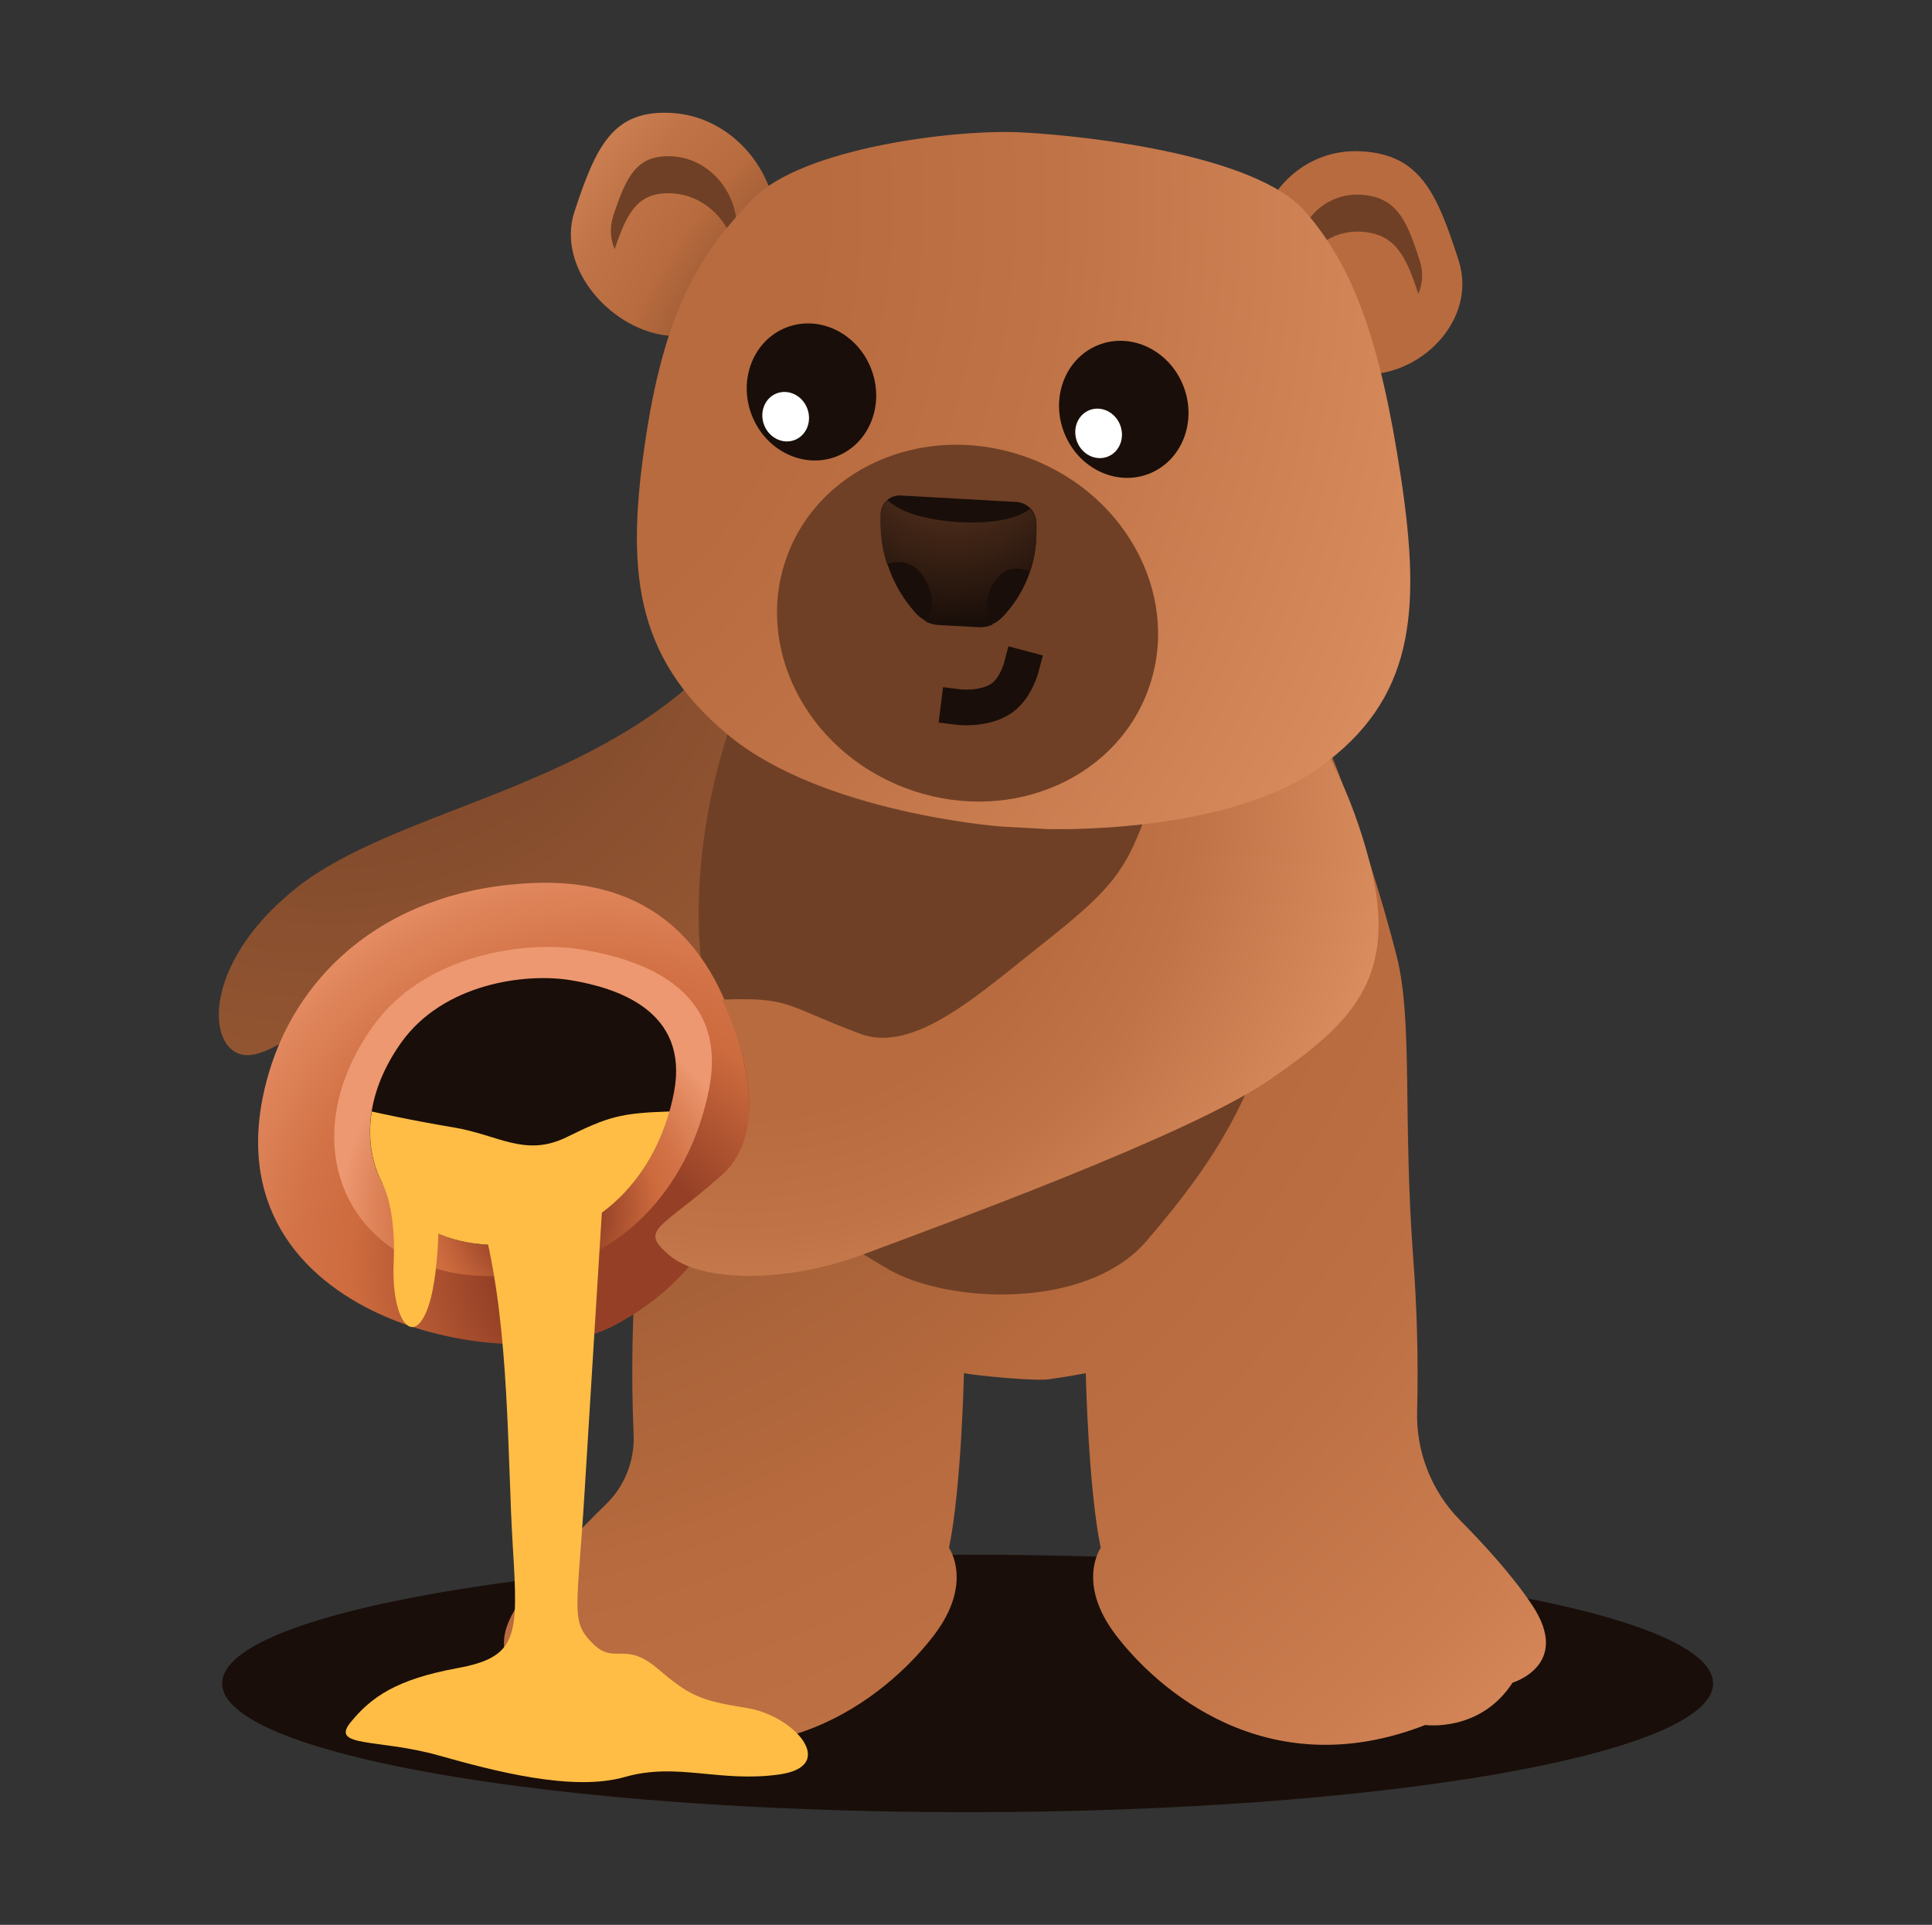 <svg width="272" height="271" viewBox="0 0 272 271" fill="none" xmlns="http://www.w3.org/2000/svg">
<rect x="0" y="0" width="272" height="271" fill="#333333" stroke="none"/>
<path d="M241.174 237.011C241.174 247.022 194.188 255.136 136.227 255.136C124.124 255.136 112.498 254.783 101.68 254.133C60.694 251.667 31.279 244.919 31.279 237.011C31.279 227.006 78.265 218.887 136.227 218.887C194.188 218.887 241.174 227.006 241.174 237.011Z" fill="#190E09"/>
<path d="M94.266 88.314C108.542 69.745 164.005 73.457 167.284 79.175C179.674 77.549 193.191 120.861 196.649 134.671C198.926 143.777 197.495 157.153 198.942 176.828C199.499 184.085 199.691 191.366 199.516 198.643C199.429 201.482 199.919 204.309 200.956 206.952C201.993 209.596 203.555 212.002 205.549 214.025C208.985 217.494 213.018 221.917 215.728 226.009C221.31 234.437 212.953 236.898 212.953 236.898C208.384 243.944 200.66 242.86 200.66 242.86C178.173 251.64 162.72 237.586 157.1 230.209C151.479 222.833 154.969 217.928 154.969 217.928C153.213 209.494 152.861 193.337 152.861 193.337C151.132 193.662 149.517 193.928 147.983 194.139C146.249 194.562 137.441 193.662 135.712 193.337C135.712 193.337 135.36 209.494 133.604 217.928C133.604 217.928 137.116 222.843 131.495 230.22C125.875 237.597 110.423 251.651 87.94 242.87C87.94 242.87 80.211 243.922 75.642 236.908C75.642 236.908 67.285 234.448 72.867 226.02C76.195 220.995 81.539 215.472 85.279 211.825C86.602 210.545 87.636 208.998 88.312 207.286C88.989 205.575 89.293 203.739 89.203 201.901C88.846 193.545 88.997 185.176 89.653 176.839L92.255 131.343C92.255 131.343 78.596 125.381 65.247 130.638C51.897 135.896 40.64 148.557 34.851 148.557C29.063 148.557 28.011 135.907 41.713 125.018C55.415 114.129 82.287 111.37 99.686 94.07L94.266 88.314Z" fill="url(#paint0_radial_5409_5199)"/>
<path d="M103.756 99.604C103.756 99.604 93.599 124.135 101.159 146.969C108.72 169.803 116.796 173.76 124.877 178.584C133.197 183.549 152.98 184.546 161.408 174.719C170.98 163.554 180.714 150.199 180.806 127.999C180.898 105.799 175.17 96.617 175.17 96.617L103.756 99.604Z" fill="#6F4026"/>
<path d="M37.866 151.001C42.12 136.611 55.08 124.985 75.454 124.308C95.827 123.63 102.646 138.356 105.03 151.001C107.415 163.646 100.792 179.467 86.017 186.838C71.242 194.209 27.676 185.429 37.866 151.001Z" fill="url(#paint1_radial_5409_5199)"/>
<path d="M52.478 144.524C59.806 134.226 74.125 132.389 81.935 133.684C89.746 134.98 102.586 138.882 99.849 153.196C97.111 167.51 86.299 180.497 67.643 179.63C48.987 178.762 40.776 160.974 52.478 144.524Z" fill="url(#paint2_radial_5409_5199)"/>
<path d="M56.483 146.79C62.445 138.422 74.033 136.953 80.364 138.004C86.695 139.056 97.106 142.221 94.884 153.814C92.662 165.408 83.882 175.944 68.776 175.24C53.67 174.535 46.998 160.134 56.483 146.79Z" fill="#190E09"/>
<path d="M84.96 167.093C84.96 167.093 83.334 193.158 82.304 210.02C81.274 226.882 80.282 228.171 83.388 231.331C86.493 234.491 87.913 230.979 92.477 234.843C97.041 238.708 98.439 239.413 105.122 240.464C111.805 241.516 118.13 248.659 109.691 249.83C101.252 251.001 95.344 248.074 87.968 250.182C80.591 252.29 69.48 249.32 61.773 247.152C53.339 244.768 46.44 246.068 49.355 242.491C52.272 238.914 55.811 236.437 64.385 234.86C72.96 233.283 72.981 230.361 72.195 217.684C71.409 205.006 71.773 187.408 68.255 173.24C64.737 159.072 85.415 159.657 84.96 167.093Z" fill="#FFBD45"/>
<path d="M94.267 156.486C91.281 166.979 82.733 175.89 68.793 175.245C57.346 174.703 50.75 166.324 52.338 156.486C52.338 156.486 57.546 157.679 63.871 158.73C70.197 159.782 73.942 162.974 79.796 160.091C85.649 157.207 87.394 156.703 94.267 156.486Z" fill="#FFBD45"/>
<path d="M53.853 166.671C53.853 166.671 55.778 169.972 55.425 177.701C55.073 185.43 57.886 189.625 59.994 184.747C62.103 179.869 61.745 168.92 61.745 168.92L53.853 166.671Z" fill="#FFBD45"/>
<path d="M134.667 83.468C138.179 89.43 165.48 104.34 160.58 116.719C158.006 123.223 155.599 125.933 146.711 132.947C137.822 139.96 128.689 148.405 121.069 145.538C110.38 141.511 111.313 140.383 101.643 140.735C101.643 140.735 110.272 157.711 101.643 165.413C93.015 173.115 89.849 173.001 94.245 176.735C98.641 180.47 110.451 180.768 121.583 176.589C132.716 172.41 167.491 159.787 178.732 152.036C189.973 144.286 196.992 137.944 192.916 121.765C188.84 105.587 180.813 96.834 180.813 96.834L134.667 83.468Z" fill="url(#paint3_radial_5409_5199)"/>
<path d="M205.376 36.732C208.021 45.084 199.885 53.149 191.685 52.694C183.485 52.238 176.812 44.84 176.812 36.168C176.812 27.496 183.463 20.84 191.658 21.301C199.853 21.762 202.259 26.981 205.376 36.732Z" fill="#B86B3E"/>
<path d="M199.685 41.387C197.897 35.853 196.352 32.883 191.556 32.617C189.572 32.519 187.616 33.114 186.023 34.301C184.431 35.488 183.302 37.192 182.829 39.121C182.598 38.266 182.482 37.384 182.482 36.498C182.482 31.197 186.547 27.132 191.556 27.414C196.564 27.696 198.06 30.878 199.913 36.834C200.386 38.33 200.305 39.946 199.685 41.387Z" fill="#6F4026"/>
<path d="M80.874 29.81C78.229 37.869 86.364 46.839 94.565 47.295C102.765 47.75 109.41 41.094 109.41 32.428C109.41 23.761 102.76 16.357 94.565 15.902C86.37 15.447 83.969 20.39 80.874 29.81Z" fill="url(#paint4_radial_5409_5199)"/>
<path d="M86.537 35.089C88.326 29.75 89.87 26.959 94.667 27.225C98.819 27.452 102.32 30.601 103.393 34.693C103.621 33.849 103.736 32.977 103.735 32.103C103.735 26.802 99.675 22.287 94.667 22.011C89.659 21.734 88.19 24.753 86.309 30.498C85.837 32.007 85.918 33.635 86.537 35.089Z" fill="#6F4026"/>
<path d="M140.96 116.368C140.96 116.368 115.74 114.493 102.478 103.452C89.215 92.411 88.082 80.146 90.96 61.355C93.838 42.564 99.144 35.117 105.995 28.006C112.846 20.895 134.374 18.109 144.092 18.651C153.81 19.193 176.867 21.903 183.734 29.756C190.601 37.61 194.363 48.146 197.246 67.279C200.13 86.412 199.019 98.525 185.729 108.086C172.439 117.647 147.22 116.715 147.22 116.715L140.96 116.368Z" fill="url(#paint5_radial_5409_5199)"/>
<path d="M117.78 64.258C122.418 62.451 124.595 56.922 122.642 51.91C120.689 46.898 115.345 44.301 110.707 46.108C106.069 47.916 103.892 53.444 105.845 58.456C107.798 63.468 113.141 66.066 117.78 64.258Z" fill="#190E09"/>
<path d="M111.889 61.943C113.563 61.291 114.347 59.294 113.642 57.484C112.937 55.674 111.008 54.736 109.335 55.388C107.661 56.04 106.877 58.036 107.582 59.846C108.287 61.656 110.216 62.595 111.889 61.943Z" fill="white"/>
<path d="M161.748 66.707C166.387 64.899 168.563 59.371 166.61 54.359C164.657 49.347 159.314 46.749 154.676 48.556C150.037 50.364 147.861 55.892 149.814 60.904C151.767 65.916 157.11 68.514 161.748 66.707Z" fill="#190E09"/>
<path d="M155.948 64.293C157.621 63.641 158.406 61.645 157.701 59.835C156.995 58.025 155.067 57.086 153.393 57.738C151.72 58.39 150.935 60.386 151.64 62.197C152.346 64.007 154.274 64.945 155.948 64.293Z" fill="white"/>
<path d="M161.514 97.475C166.437 84.689 159.103 69.963 145.133 64.584C131.163 59.205 115.847 65.209 110.924 77.994C106.001 90.78 113.335 105.505 127.305 110.885C141.275 116.264 156.591 110.26 161.514 97.475Z" fill="#6F4026"/>
<path d="M145.918 73.712V74.796C145.967 79.341 144.213 83.721 141.04 86.975C140.617 87.401 140.108 87.731 139.548 87.945C138.987 88.159 138.387 88.252 137.788 88.216L132.13 87.902C131.507 87.859 130.9 87.693 130.341 87.414C129.783 87.135 129.286 86.748 128.878 86.276C125.745 82.772 124.009 78.239 124 73.539V72.498C123.986 72.137 124.047 71.777 124.178 71.441C124.309 71.104 124.508 70.798 124.762 70.541C125.016 70.284 125.319 70.082 125.654 69.947C125.99 69.811 126.349 69.747 126.71 69.756L143.154 70.672C143.913 70.737 144.62 71.087 145.132 71.65C145.644 72.214 145.925 72.951 145.918 73.712Z" fill="#190E09"/>
<path d="M134.953 99.549C134.953 99.549 138.308 99.967 140.769 98.466C142.937 97.148 143.755 94.064 143.755 94.064" stroke="#190E09" stroke-width="5.02" stroke-linecap="square" stroke-linejoin="bevel"/>
<path d="M145.918 73.831V74.882C145.924 76.777 145.626 78.66 145.035 80.46C143.506 79.853 141.609 79.706 140.157 81.679C138.037 84.6 139.1 86.936 139.761 87.928C139.137 88.22 138.449 88.351 137.761 88.308L132.102 87.993C131.468 87.957 130.849 87.785 130.287 87.489C130.937 86.638 132.14 84.362 129.951 81.11C128.449 78.877 126.433 78.899 124.872 79.414C124.273 77.552 123.967 75.608 123.967 73.652V72.628C123.962 72.208 124.051 71.793 124.229 71.413C124.406 71.033 124.667 70.698 124.991 70.433C125.967 71.386 128.579 73.099 135.051 73.517C141.262 73.809 143.923 72.514 144.986 71.657C145.572 72.23 145.907 73.012 145.918 73.831Z" fill="url(#paint6_radial_5409_5199)"/>
<defs>
<radialGradient id="paint0_radial_5409_5199" cx="0" cy="0" r="1" gradientUnits="userSpaceOnUse" gradientTransform="translate(45.941 73.371) scale(299.58 299.58)">
<stop stop-color="#6F4026"/>
<stop offset="0.52" stop-color="#B86B3E"/>
<stop offset="0.62" stop-color="#BD7043"/>
<stop offset="0.74" stop-color="#CB7D50"/>
<stop offset="0.87" stop-color="#E29466"/>
<stop offset="0.92" stop-color="#ED9F71"/>
</radialGradient>
<radialGradient id="paint1_radial_5409_5199" cx="0" cy="0" r="1" gradientUnits="userSpaceOnUse" gradientTransform="translate(84.7 178.052) scale(87.322 87.322)">
<stop offset="0.18" stop-color="#954026"/>
<stop offset="0.4" stop-color="#CD6B3E"/>
<stop offset="0.49" stop-color="#D27246"/>
<stop offset="0.62" stop-color="#E0865C"/>
<stop offset="0.72" stop-color="#ED9871"/>
</radialGradient>
<radialGradient id="paint2_radial_5409_5199" cx="0" cy="0" r="1" gradientUnits="userSpaceOnUse" gradientTransform="translate(76.738 170.557) scale(39.777 39.777)">
<stop offset="0.18" stop-color="#954026"/>
<stop offset="0.4" stop-color="#CD6B3E"/>
<stop offset="0.49" stop-color="#D27246"/>
<stop offset="0.62" stop-color="#E0865C"/>
<stop offset="0.72" stop-color="#ED9871"/>
</radialGradient>
<radialGradient id="paint3_radial_5409_5199" cx="0" cy="0" r="1" gradientUnits="userSpaceOnUse" gradientTransform="translate(104.375 109.668) scale(112.579 112.579)">
<stop offset="0.42" stop-color="#B86B3E"/>
<stop offset="0.57" stop-color="#C07346"/>
<stop offset="0.79" stop-color="#D6895B"/>
<stop offset="0.97" stop-color="#ED9F71"/>
</radialGradient>
<radialGradient id="paint4_radial_5409_5199" cx="0" cy="0" r="1" gradientUnits="userSpaceOnUse" gradientTransform="translate(152.775 75.761) rotate(3.013) scale(104.659 109.863)">
<stop offset="0.48" stop-color="#764428"/>
<stop offset="0.67" stop-color="#B86B3E"/>
<stop offset="0.76" stop-color="#C07346"/>
<stop offset="0.89" stop-color="#D6895B"/>
<stop offset="1" stop-color="#ED9F71"/>
</radialGradient>
<radialGradient id="paint5_radial_5409_5199" cx="0" cy="0" r="1" gradientUnits="userSpaceOnUse" gradientTransform="translate(46.762 30.009) rotate(3.013) scale(205.142 215.342)">
<stop offset="0.33" stop-color="#B86B3E"/>
<stop offset="0.5" stop-color="#C07346"/>
<stop offset="0.76" stop-color="#D6895B"/>
<stop offset="0.97" stop-color="#ED9F71"/>
</radialGradient>
<radialGradient id="paint6_radial_5409_5199" cx="0" cy="0" r="1" gradientUnits="userSpaceOnUse" gradientTransform="translate(134.083 60.68) rotate(3.013) scale(26.1 27.398)">
<stop stop-color="#6F4026"/>
<stop offset="1" stop-color="#190E09"/>
</radialGradient>
</defs>
</svg>

